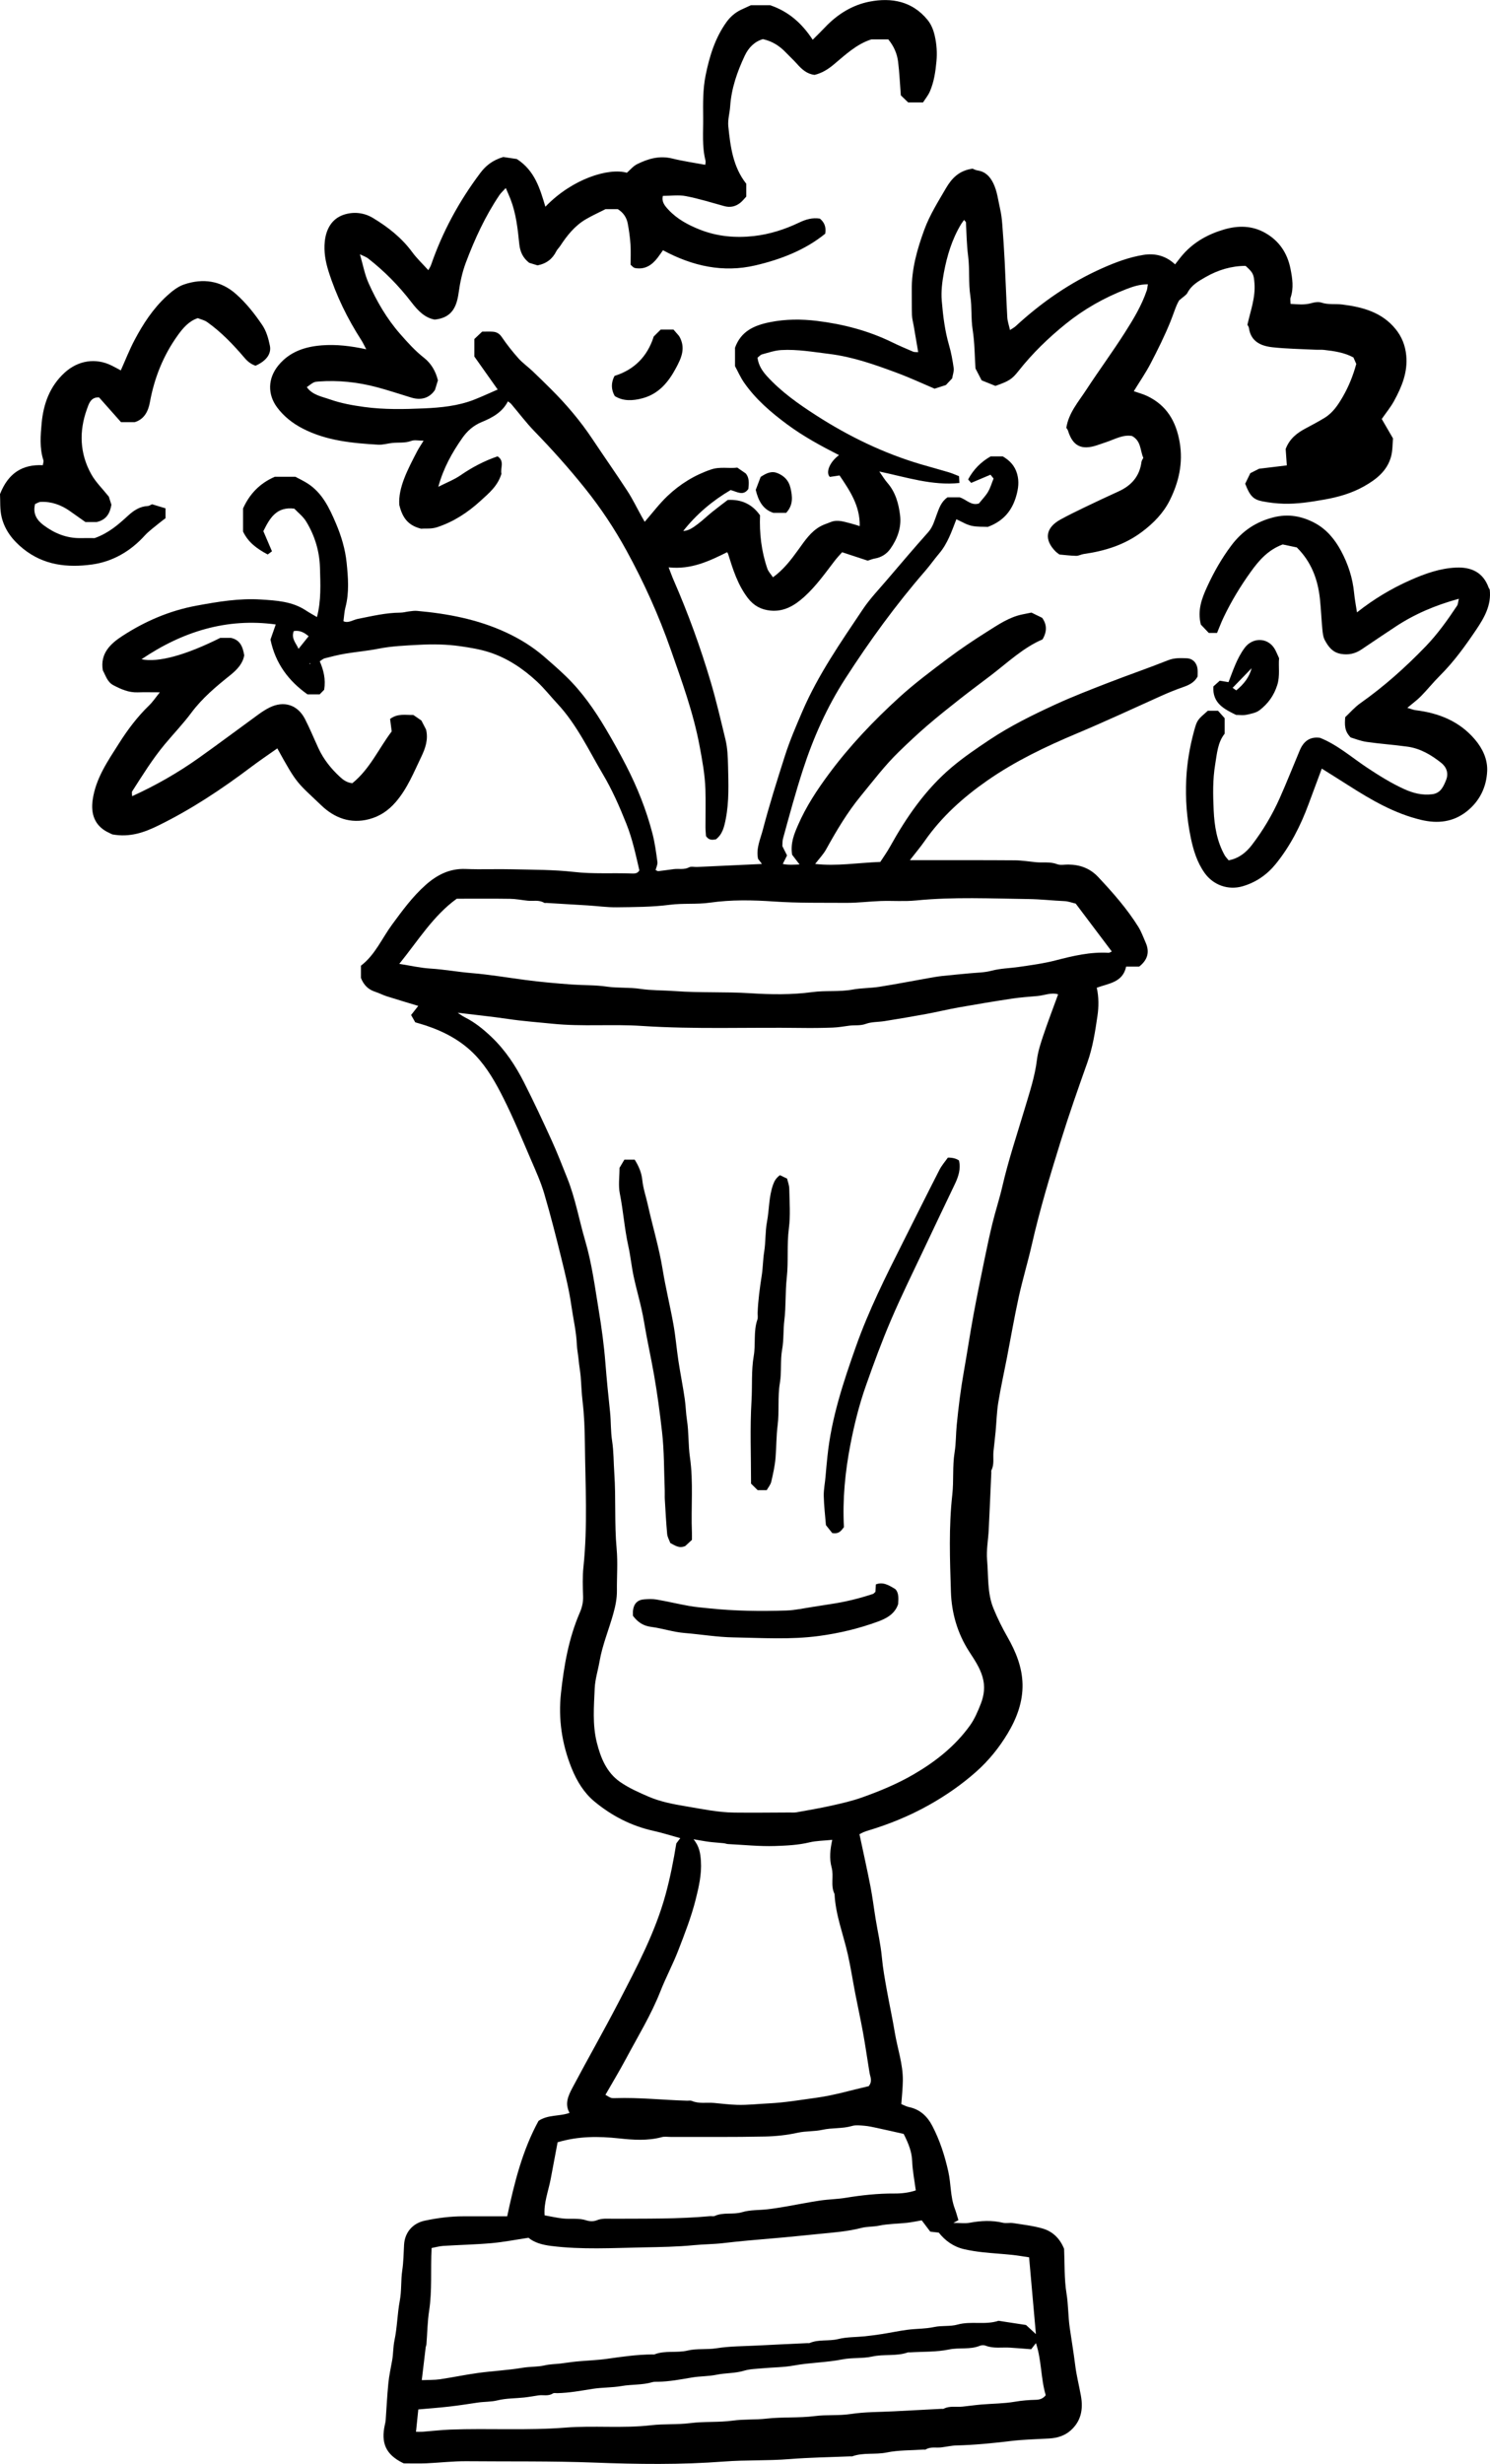 <?xml version="1.0" encoding="UTF-8"?>
<svg id="Layer_2" data-name="Layer 2" xmlns="http://www.w3.org/2000/svg" viewBox="0 0 175.271 289.752">
  <g id="Layer_1-2" data-name="Layer 1">
    <g>
      <path d="m18.8,81.414c-1.017,0-1.815-.022-2.611.005-1.05.036-1.96-.372-2.853-.839-.721-.377-.906-1.151-1.24-1.741-.348-2.009.935-3.163,2.285-4.042,2.667-1.737,5.559-2.986,8.744-3.574,2.51-.463,5.014-.885,7.558-.722,1.809.116,3.668.214,5.274,1.27.428.282.88.528,1.327.794.507-1.929.411-3.874.354-5.807-.057-1.945-.612-3.78-1.627-5.437-.361-.59-.951-1.041-1.39-1.505-2.088-.264-2.884,1.104-3.642,2.648.316.74.654,1.529,1.013,2.368-.143.107-.31.231-.501.374-1.228-.658-2.287-1.398-2.903-2.704v-2.703c.773-1.715,1.96-2.956,3.729-3.729h2.434c.476.257.952.479,1.393.758,1.759,1.113,2.594,2.9,3.369,4.716.631,1.478,1.098,3.044,1.259,4.613.177,1.736.325,3.525-.14,5.275-.132.496-.15,1.022-.232,1.62.56.271,1.119-.158,1.663-.265,1.669-.33,3.319-.734,5.036-.742.343-.002.684-.106,1.029-.146.305-.035.616-.088.917-.061,3.606.32,7.138.99,10.445,2.516,1.626.75,3.16,1.693,4.525,2.873.867.75,1.731,1.507,2.555,2.304,1.876,1.813,3.358,3.935,4.681,6.167.844,1.423,1.652,2.871,2.407,4.343,1.311,2.552,2.376,5.21,3.093,7.991.281,1.088.431,2.214.58,3.331.041.307-.137.644-.211.951.158.07.238.141.309.132.605-.071,1.207-.157,1.811-.237.604-.08,1.225.1,1.823-.217.245-.13.612-.024.922-.038,2.511-.115,5.022-.232,7.643-.354-.17-.224-.308-.406-.458-.604-.257-1.209.278-2.328.568-3.437.765-2.925,1.677-5.813,2.598-8.694.567-1.774,1.307-3.486,2.044-5.202,1.857-4.32,4.527-8.144,7.118-12.016.828-1.236,1.875-2.328,2.846-3.466,1.599-1.877,3.198-3.755,4.839-5.595.553-.62.74-1.369,1.013-2.097.277-.74.522-1.495,1.256-2.003h1.437c.751.222,1.342,1.018,2.261.721.376-.47.787-.883,1.073-1.369.281-.478.436-1.031.651-1.563-.124-.154-.231-.289-.362-.452-.757.321-1.499.635-2.274.963-.097-.111-.21-.239-.357-.406.627-1.172,1.505-2.058,2.642-2.708h1.435c.843.49,1.429,1.125,1.692,2.073.246.886.138,1.712-.108,2.573-.488,1.711-1.482,2.946-3.335,3.64-.533-.028-1.256.022-1.935-.129-.606-.135-1.163-.493-1.773-.766-.568,1.47-1.044,2.873-2.024,4.024-.568.667-1.069,1.391-1.643,2.052-3.455,3.977-6.541,8.229-9.392,12.651-2.153,3.339-3.761,6.941-4.988,10.723-.868,2.675-1.603,5.387-2.345,8.097-.08.292-.056.613-.077.892.192.38.367.729.551,1.093-.158.316-.314.627-.504,1.006.689.14,1.361.077,1.973.054-.341-.446-.662-.868-.875-1.146-.206-1.382.242-2.432.694-3.474.944-2.176,2.237-4.139,3.646-6.04,2.433-3.284,5.239-6.228,8.245-8.97,1.812-1.652,3.79-3.129,5.754-4.604,1.499-1.127,3.066-2.172,4.653-3.172,1.282-.807,2.551-1.676,4.08-1.993.381-.079.762-.154,1.081-.218.474.231.866.422,1.263.616.57.793.583,1.614.042,2.537-2.251.959-4.07,2.696-6.046,4.208-1.219.932-2.455,1.842-3.66,2.791-1.31,1.032-2.618,2.07-3.881,3.159-1.138.98-2.233,2.012-3.311,3.058-1.647,1.599-3.027,3.428-4.481,5.198-1.595,1.942-2.857,4.076-4.066,6.259-.336.607-.836,1.123-1.3,1.732,2.499.289,5-.134,7.663-.237.349-.543.783-1.142,1.139-1.784,1.934-3.481,4.176-6.734,7.235-9.324,1.398-1.184,2.927-2.222,4.454-3.241,2.436-1.626,5.064-2.92,7.717-4.143,2.046-.943,4.154-1.755,6.256-2.572,2.34-.909,4.716-1.723,7.048-2.651.744-.296,1.47-.264,2.209-.232.702.031,1.182.551,1.258,1.26.033.307.006.621.006.894-.388.696-.998.989-1.682,1.227-.898.313-1.783.674-2.651,1.065-3.287,1.482-6.555,3.001-9.882,4.399-3.655,1.536-7.243,3.251-10.519,5.531-2.839,1.976-5.381,4.258-7.373,7.116-.491.705-1.049,1.363-1.736,2.249.687,0,1.118-0,1.548 0,3.6.002,7.201-.01,10.801.017.827.006,1.653.143,2.479.224.827.081,1.663-.086,2.488.23.389.15.879.038,1.324.044,1.37.019,2.537.428,3.517,1.473,1.72,1.833,3.377,3.71,4.711,5.845.363.581.595,1.246.873,1.878.496,1.128.196,2.046-.772,2.806h-1.532c-.392,1.872-2.061,1.969-3.455,2.484.244,1.086.241,2.234.079,3.333-.27,1.836-.55,3.677-1.18,5.45-1.086,3.056-2.161,6.119-3.123,9.215-1.257,4.044-2.479,8.101-3.42,12.237-.47,2.064-1.086,4.095-1.539,6.162-.519,2.372-.928,4.769-1.39,7.153-.338,1.744-.728,3.479-1.012,5.232-.182,1.123-.207,2.271-.313,3.407-.073.783-.169,1.563-.25,2.345-.076.738.12,1.505-.245,2.214-.037.071-.006.175-.01.264-.1,2.248-.194,4.497-.305,6.745-.059,1.183-.294,2.377-.191,3.544.167,1.903.005,3.871.746,5.686.475,1.163,1.039,2.299,1.663,3.39.987,1.727,1.718,3.546,1.759,5.531.043,2.089-.684,4.018-1.754,5.797-1.004,1.668-2.22,3.175-3.678,4.471-1.708,1.518-3.582,2.818-5.568,3.932-2.276,1.276-4.689,2.264-7.194,3.015-.165.05-.33.105-.489.172-.157.067-.307.152-.499.249.433,2.041.889,4.066,1.286,6.102.25,1.28.406,2.578.617,3.867.245,1.499.593,2.988.732,4.497.121,1.31.355,2.592.586,3.878.299,1.664.661,3.318.938,4.985.314,1.886.97,3.718.944,5.655-.013.909-.117,1.817-.181,2.752.262.105.57.282.9.351,1.299.272,2.153,1.076,2.746,2.211.889,1.703,1.467,3.507,1.885,5.382.321,1.44.231,2.946.761,4.347.166.439.282.897.426,1.361-.074.04-.219.118-.592.319.797,0,1.379.084,1.927-.017,1.306-.239,2.592-.311,3.897 0.0.38.09.804-.023,1.195.038,1.157.182,2.334.314,3.455.634,1.196.342,2.05,1.162,2.549,2.393.079,1.756.006,3.536.286,5.26.218,1.344.185,2.696.38,4.039.212,1.464.46,2.932.643,4.404.149,1.202.455,2.383.669,3.578.28,1.556.042,2.97-1.205,4.077-.717.636-1.58.892-2.519.948-1.493.089-2.994.114-4.477.292-2.137.257-4.272.473-6.424.525-.605.015-1.207.159-1.812.232-.605.073-1.243-.112-1.814.241-.065.04-.175.007-.263.013-1.448.1-2.926.055-4.335.344-1.344.275-2.728-.02-4.033.446-.079.028-.177.005-.265.008-2.382.101-4.769.132-7.144.323-2.56.206-5.129.09-7.679.285-5.095.389-10.198.319-15.28.125-5.009-.191-10.012-.116-15.017-.161-1.581-.014-3.162.18-4.745.246-.887.037-1.777.007-2.634.007-.072-.031-.112-.047-.151-.066-1.959-.987-2.57-2.319-2.074-4.511.038-.168.078-.339.09-.51.104-1.447.17-2.898.314-4.341.09-.905.289-1.799.449-2.697.138-.773.105-1.554.271-2.341.323-1.533.337-3.129.626-4.671.223-1.184.114-2.378.287-3.542.15-1.009.161-2.009.214-3.016.077-1.462,1.014-2.545,2.436-2.846,1.5-.317,3.013-.516,4.55-.512,1.725.005,3.45.001,5.146.001.839-3.948,1.789-7.758,3.689-11.229,1.115-.747,2.417-.503,3.645-.934-.6-1.046-.15-2.026.329-2.931,1.795-3.393,3.704-6.726,5.468-10.134,2.117-4.091,4.291-8.171,5.511-12.652.534-1.962.927-3.962,1.253-5.974.151-.199.301-.398.466-.616-1.082-.298-2.113-.629-3.166-.862-2.61-.577-4.924-1.781-6.949-3.463-1.21-1.005-2.046-2.376-2.651-3.863-1.162-2.858-1.601-5.853-1.268-8.881.354-3.226.907-6.443,2.218-9.466.258-.595.409-1.224.384-1.907-.042-1.154-.078-2.32.042-3.464.506-4.823.221-9.656.169-14.481-.018-1.662-.076-3.353-.275-5.006-.116-.964-.14-1.922-.219-2.882-.053-.65-.185-1.294-.24-1.944-.052-.609-.188-1.226-.212-1.809-.062-1.542-.422-3.03-.637-4.539-.261-1.838-.701-3.655-1.145-5.461-.64-2.602-1.298-5.202-2.055-7.772-.402-1.365-.998-2.678-1.564-3.989-1.05-2.433-2.055-4.892-3.245-7.256-.899-1.788-1.893-3.559-3.297-5.029-1.607-1.681-3.598-2.747-5.782-3.479-.41-.137-.828-.251-1.282-.387-.141-.248-.292-.511-.491-.86.276-.351.575-.731.842-1.07-1.16-.353-2.443-.732-3.718-1.136-.452-.143-.876-.375-1.328-.519-.811-.258-1.362-.776-1.697-1.64v-1.435c1.659-1.257,2.463-3.202,3.669-4.842,1.203-1.637,2.394-3.268,3.915-4.627,1.347-1.202,2.844-1.981,4.735-1.903,1.819.075,3.645-.01,5.466.035,2.427.06,4.869.037,7.275.312,2.258.259,4.503.097,6.752.183.359.014.719.029.941-.367-.425-1.831-.814-3.682-1.521-5.458-.806-2.024-1.674-4.009-2.79-5.884-.825-1.385-1.568-2.819-2.396-4.203-.855-1.429-1.778-2.814-2.921-4.039-.813-.871-1.552-1.819-2.423-2.627-1.645-1.527-3.511-2.775-5.655-3.457-1.058-.336-2.187-.522-3.313-.686-1.635-.238-3.26-.26-4.882-.174-1.61.086-3.229.148-4.826.466-1.28.254-2.589.361-3.877.578-.81.136-1.61.341-2.407.544-.196.05-.363.215-.585.353.455,1.055.717,2.103.519,3.346-.141.144-.356.364-.53.542h-1.432c-2.175-1.54-3.765-3.584-4.355-6.443.18-.516.391-1.12.621-1.778-5.762-.796-10.981.837-15.791,4.091,1.949.41,5.161-.459,9.274-2.516h1.221c1.108.229,1.411,1.034,1.59,2.052-.168.95-.792,1.656-1.664,2.353-1.647,1.317-3.276,2.679-4.561,4.406-.97,1.304-2.107,2.483-3.148,3.736-1.429,1.721-2.602,3.622-3.806,5.499-.077.12-.01.332-.01.574,2.794-1.269,5.389-2.756,7.834-4.492,2.355-1.672,4.664-3.408,7.001-5.105.422-.306.863-.599,1.329-.829,1.697-.838,3.313-.326,4.177,1.363.574,1.121,1.052,2.292,1.582,3.436.6,1.297,1.475,2.388,2.52,3.354.395.365.807.67,1.457.749,2.069-1.658,3.133-4.125,4.636-6.094-.078-.594-.138-1.053-.192-1.464.898-.681,1.845-.443,2.741-.466.304.21.592.408.943.65.164.319.365.707.548,1.062.286,1.168-.097,2.238-.559,3.198-.887,1.842-1.645,3.76-3.025,5.347-.865.994-1.866,1.664-3.114,1.994-2.191.579-4.075-.143-5.621-1.62-2.904-2.774-2.815-2.415-5.178-6.705-1.033.732-2.076,1.432-3.078,2.188-3.459,2.609-7.057,4.996-10.956,6.903-1.633.799-3.315,1.395-5.364,1.026-.1-.048-.38-.169-.648-.313-1.428-.766-1.907-2.089-1.676-3.732.361-2.57,1.803-4.609,3.12-6.692,1.006-1.591,2.153-3.109,3.523-4.435.438-.425.782-.947,1.262-1.539Zm35.032,37.681c.35.224.579.401.833.528,1.19.597,2.204,1.42,3.163,2.336,1.61,1.535,2.814,3.363,3.809,5.321,1.143,2.25,2.212,4.539,3.259,6.836.664,1.457,1.24,2.956,1.836,4.443.951,2.376,1.387,4.903,2.105,7.347.783,2.666,1.14,5.424,1.59,8.157.34,2.061.624,4.139.787,6.221.151,1.921.341,3.834.546,5.749.121,1.131.065,2.27.242,3.413.194,1.249.171,2.537.259,3.806.202,2.95.002,5.917.274,8.876.149,1.63.015,3.286.033,4.93.01.927-.178,1.818-.423,2.699-.519,1.873-1.283,3.674-1.617,5.601-.185,1.068-.528,2.125-.573,3.197-.089,2.112-.275,4.247.243,6.335.449,1.811,1.149,3.546,2.732,4.652,1.022.714,2.196,1.233,3.349,1.732,1.397.604,2.885.886,4.393,1.138,1.893.316,3.772.719,5.697.741,2.177.025,4.354-.003,6.531-.01.267-.001.539.024.799-.023,1.365-.246,2.734-.477,4.087-.779,1.221-.273,2.452-.553,3.627-.972,2.084-.743,4.123-1.584,6.055-2.708,2.583-1.502,4.87-3.31,6.618-5.733.55-.762.932-1.666,1.279-2.549.399-1.017.537-2.051.21-3.18-.326-1.128-.974-2.052-1.576-2.988-1.387-2.156-2.065-4.551-2.143-7.024-.12-3.798-.262-7.607.162-11.41.185-1.656.003-3.342.275-5.011.168-1.032.139-2.094.242-3.145.209-2.131.471-4.246.846-6.352.388-2.181.713-4.373,1.113-6.552.407-2.215.861-4.421,1.315-6.626.296-1.441.601-2.881.952-4.308.351-1.426.813-2.825,1.143-4.255.719-3.122,1.741-6.153,2.655-9.217.555-1.863,1.173-3.713,1.414-5.666.12-.976.434-1.939.749-2.878.546-1.625,1.161-3.226,1.746-4.835-.808-.248-1.602.119-2.419.196-1.003.094-2.012.155-3.006.306-2.103.319-4.202.669-6.297,1.04-1.278.227-2.542.537-3.819.773-1.623.299-3.253.57-4.882.834-.731.119-1.515.072-2.192.322-.665.245-1.309.128-1.957.214-.647.085-1.294.203-1.945.226-1.243.045-2.488.058-3.732.04-6.247-.088-12.496.178-18.742-.237-3.484-.231-6.984.1-10.478-.257-1.739-.178-3.482-.301-5.216-.558-1.926-.285-3.866-.482-5.948-.735Zm-4.218,160.803c.836-.036,1.499-.01,2.144-.104,1.502-.221,2.99-.54,4.494-.744,1.732-.235,3.488-.316,5.21-.606.875-.147,1.767-.088,2.605-.283.614-.143,1.213-.144,1.819-.211.649-.073,1.294-.185,1.943-.247,1.179-.112,2.369-.144,3.54-.308,1.779-.25,3.553-.509,5.354-.521.089-.001.188.022.265-.008,1.255-.49,2.601-.14,3.897-.45,1.091-.261,2.26-.086,3.406-.269,1.557-.249,3.156-.235,4.738-.318,1.981-.104,3.962-.192,5.944-.286.089-.004.189.021.265-.012,1.075-.459,2.246-.189,3.36-.467,1.008-.251,2.087-.215,3.133-.324.693-.073,1.385-.165,2.073-.273.985-.156,1.962-.367,2.95-.495,1.042-.135,2.113-.104,3.133-.322.918-.197,1.874-.042,2.737-.283,1.601-.448,3.261.073,4.832-.449,1.112.17,2.224.34,3.235.494.438.403.779.715,1.163,1.069-.27-3.043-.532-5.997-.801-9.029-.66-.096-1.341-.218-2.027-.289-1.135-.117-2.275-.18-3.408-.304-.733-.08-1.466-.194-2.184-.356-1.241-.279-2.235-.98-3.004-1.955-.355-.04-.655-.075-1.001-.114-.313-.414-.626-.829-1.004-1.328-.567.096-1.156.224-1.751.289-1.09.12-2.202.113-3.268.335-.697.145-1.411.094-2.076.266-1.613.417-3.269.537-4.904.698-1.872.184-3.746.384-5.62.539-1.921.159-3.837.328-5.752.553-1.13.132-2.273.126-3.413.238-1.969.194-3.965.223-5.943.261-3.622.07-7.256.287-10.879-.17-1.034-.13-1.96-.386-2.654-.96-1.507.225-2.916.506-4.339.632-1.886.168-3.784.204-5.675.323-.463.029-.92.164-1.381.25-.133,2.536.078,4.967-.292,7.382-.199,1.299-.213,2.626-.317,3.941-.01.128-.074.25-.09.378-.157,1.294-.309,2.589-.457,3.836Zm-2.646-166.551c1.271.2,2.463.479,3.668.553,1.619.1,3.211.397,4.818.529,2.135.176,4.238.535,6.355.814,1.821.24,3.653.404,5.485.534,1.358.096,2.718.048,4.081.246,1.296.188,2.624.069,3.944.265,1.339.199,2.715.159,4.076.261,2.95.221,5.915.063,8.878.254,2.409.155,4.848.192,7.279-.135,1.561-.21,3.164-.007,4.742-.297,1.03-.189,2.099-.162,3.136-.325,1.928-.304,3.844-.679,5.766-1.019.556-.098,1.114-.198,1.675-.26,1.045-.115,2.094-.199,3.14-.304.87-.087,1.766-.082,2.601-.304,1.066-.283,2.156-.293,3.229-.449,1.463-.213,2.924-.406,4.357-.778,2.034-.528,4.075-1.01,6.203-.885.106.006.218-.084.382-.152-1.445-1.918-2.859-3.793-4.244-5.632-.46-.108-.88-.275-1.306-.293-1.406-.06-2.816-.226-4.21-.244-4.424-.058-8.854-.273-13.277.166-1.365.135-2.754.017-4.13.063-1.36.046-2.719.228-4.078.218-2.826-.019-5.648.036-8.481-.158-2.496-.172-5.026-.225-7.544.135-1.561.224-3.155.044-4.745.252-2.047.268-4.134.264-6.205.292-1.136.016-2.274-.147-3.412-.219-1.625-.103-3.251-.196-4.876-.293-.089-.005-.198.027-.263-.014-.613-.379-1.296-.175-1.945-.247-.693-.076-1.384-.214-2.078-.224-2.043-.03-4.087-.011-6.26-.011-2.755,1.985-4.557,4.941-6.76,7.661Zm55.225,131.977c.308-.388.296-.761.186-1.162-.08-.292-.123-.594-.171-.893-.23-1.416-.433-2.836-.69-4.246-.28-1.535-.616-3.059-.913-4.591-.297-1.534-.532-3.081-.875-4.604-.531-2.363-1.446-4.641-1.56-7.096-.501-.998-.066-2.1-.345-3.123-.291-1.064-.171-2.132.074-3.249-.974.101-1.858.1-2.694.301-1.331.32-2.689.381-4.027.425-1.843.06-3.695-.136-5.543-.229-.171-.009-.337-.083-.509-.101-.567-.058-1.136-.088-1.701-.16-.55-.07-1.094-.178-1.844-.304.706.86.809,1.703.867,2.557.105,1.55-.248,3.067-.615,4.528-.513,2.047-1.292,4.033-2.056,6.008-.626,1.618-1.453,3.159-2.088,4.774-1.09,2.772-2.643,5.3-4.036,7.912-.772,1.447-1.622,2.853-2.435,4.274.642.38.642.406,1.146.389,2.833-.095,5.651.228,8.478.302.178.005.378-.044.529.021.849.368,1.744.164,2.615.243.915.082,1.829.2,2.746.225,1.229.034,2.457-.114,3.681-.171,1.892-.089,3.749-.412,5.609-.664,2.089-.282,4.133-.9,6.172-1.366Zm19.106,30.938c-.932-.071-1.711-.139-2.492-.187-.959-.059-1.935.134-2.875-.235-.191-.075-.466-.068-.658.011-1.168.483-2.422.187-3.634.44-1.492.311-3.062.245-4.599.341-.089.006-.185-.018-.265.01-1.348.469-2.78.172-4.161.477-1.145.254-2.376.112-3.53.339-1.888.373-3.814.37-5.703.719-1.202.222-2.447.211-3.67.325-.738.069-1.501.08-2.201.29-1.06.319-2.158.25-3.226.471-.937.195-1.92.161-2.867.32-1.334.225-2.66.483-4.019.506-.22.004-.452-.015-.659.046-1.185.351-2.424.246-3.63.457-1.119.196-2.279.153-3.402.33-1.38.218-2.751.478-4.153.505-.177.003-.396-.048-.523.036-.535.354-1.127.144-1.687.226-.559.082-1.115.187-1.676.248-1.046.113-2.122.086-3.132.335-.787.194-1.567.147-2.343.264-1.118.168-2.236.342-3.358.47-1.211.138-2.427.226-3.63.335-.091.881-.174,1.694-.271,2.63.249,0,.503.016.754-.003,1.093-.082,2.184-.215,3.279-.256,4.514-.169,9.031.125,13.549-.233,3.347-.265,6.722.11,10.079-.28,1.526-.177,3.071-.052,4.614-.25,1.652-.211,3.34-.066,5.01-.295,1.302-.179,2.626-.082,3.948-.232,1.875-.213,3.785-.057,5.676-.3,1.392-.179,2.802-.027,4.215-.242,1.69-.257,3.424-.228,5.139-.32,1.848-.099,3.697-.194,5.545-.29.089-.005.193.026.264-.011.708-.369,1.476-.171,2.214-.248.738-.077,1.472-.185,2.211-.247,1.313-.111,2.644-.106,3.937-.327.831-.142,1.651-.209,2.483-.228.453-.011.842-.13,1.159-.542-.59-1.972-.476-4.105-1.15-6.123-.246.315-.452.578-.56.717Zm-14.998-25.322c-1.025-.229-2.116-.48-3.211-.715-.466-.1-.935-.204-1.408-.243-.484-.039-1.006-.108-1.456.025-1.148.338-2.342.193-3.5.453-.933.21-1.931.131-2.865.337-1.288.284-2.595.424-3.892.452-3.687.079-7.376.039-11.064.047-.355.001-.731-.066-1.063.024-1.66.45-3.367.327-5.007.149-2.428-.263-4.784-.274-7.242.454-.27,1.432-.541,2.878-.815,4.324-.271,1.425-.833,2.81-.714,4.272.811.142,1.49.301,2.178.371.913.092,1.839-.081,2.75.222.36.12.841.134,1.183-.007.652-.269,1.303-.185,1.954-.188,3.805-.023,7.612.045,11.409-.304.177-.016.381.046.529-.022,1.03-.473,2.16-.125,3.233-.448.946-.285,1.994-.222,2.994-.34.734-.086,1.464-.204,2.192-.329,1.325-.228,2.644-.5,3.973-.698.995-.148,2.012-.156,3.004-.319,1.908-.313,3.823-.52,5.756-.507.877.006,1.721-.104,2.507-.365-.154-1.178-.382-2.294-.424-3.416-.04-1.091-.4-2.043-1.003-3.228ZM34.553,74.213c-.329.876.275,1.42.566,2.086.403-.503.783-.978,1.185-1.479-.5-.429-1.042-.732-1.751-.607Zm1.906,3.769c-.028.026-.057.051-.085.077.054.004.108.008.162.012-.026-.03-.051-.059-.077-.089Z" stroke-width="0"/>
      <path d="m80.31,62.451c.696-.018,1.229-.42,1.746-.805.599-.446,1.136-.973,1.719-1.442.644-.519,1.31-1.012,1.83-1.412q2.433-.139,3.798,1.806c-.08,2.109.155,4.231.865,6.28.12.347.408.637.657,1.011,1.276-.923,2.143-2.084,2.991-3.256.747-1.033,1.445-2.11,2.601-2.745.374-.206.794-.329,1.192-.492.821-.337,1.6-.027,2.384.162.322.078.635.189,1.036.31.053-2.382-1.169-4.174-2.37-5.956-.44.066-.812.122-1.142.172-.538-.532.018-1.796,1.078-2.562-2.109-1.075-4.174-2.194-6.067-3.593-1.922-1.42-3.734-2.967-5.108-4.948-.419-.604-.717-1.293-1.059-1.924v-2.163c.692-1.925,2.212-2.623,4.087-3.003,1.856-.376,3.726-.376,5.54-.155,3.052.372,6.04,1.14,8.836,2.507.819.401,1.66.759,2.499,1.117.149.064.338.032.586.051-.18-1.057-.352-2.062-.523-3.068-.073-.427-.195-.853-.21-1.282-.035-.977-.012-1.955-.024-2.933-.03-2.481.635-4.819,1.476-7.116.632-1.726,1.613-3.273,2.531-4.854.691-1.189,1.559-2.109,3.149-2.323.096.036.331.171.58.208.924.136,1.467.714,1.854,1.504.465.95.566,1.996.799,3.006.137.591.209,1.202.257,1.809.113,1.447.21,2.895.283,4.344.112,2.203.186,4.408.308,6.611.026.465.192.922.319,1.495.272-.183.494-.294.669-.456,3.049-2.809,6.412-5.143,10.213-6.83,1.549-.688,3.136-1.281,4.804-1.55,1.336-.215,2.618.07,3.733,1.114.345-.434.642-.849.981-1.226,1.295-1.442,2.926-2.333,4.768-2.875,1.664-.489,3.302-.473,4.833.388,1.654.93,2.63,2.379,2.997,4.251.22,1.124.392,2.232.012,3.358-.067.198-.009.438-.009.749.826.049,1.631.149,2.455-.088.371-.106.823-.181,1.17-.064.824.276,1.662.124,2.484.228,2.382.301,4.637.904,6.246,2.884.733.902,1.139,1.928,1.253,3.098.193,1.976-.524,3.697-1.432,5.359-.396.726-.934,1.375-1.448,2.119.408.703.837,1.444,1.326,2.287-.065.659-.039,1.427-.232,2.135-.457,1.677-1.719,2.673-3.169,3.491-1.459.823-3.032,1.272-4.668,1.56-1.596.281-3.196.539-4.819.49-.827-.025-1.66-.122-2.472-.28-1.091-.213-1.482-.653-2.029-2.069.184-.379.392-.807.603-1.242.387-.196.776-.393,1.027-.52,1.223-.148,2.304-.279,3.267-.396-.053-.744-.099-1.393-.137-1.927.479-1.259,1.383-1.913,2.409-2.454.732-.386,1.463-.78,2.169-1.21.968-.59,1.576-1.504,2.132-2.462.702-1.21,1.219-2.493,1.597-3.876-.097-.22-.201-.458-.335-.764-1.039-.568-2.236-.75-3.442-.886-.352-.04-.711-.006-1.066-.024-1.671-.085-3.349-.105-5.01-.287-1.362-.15-2.557-.667-2.779-2.287-.017-.122-.11-.234-.173-.362.353-1.613.96-3.177.828-4.877-.08-1.029-.138-1.236-1.044-2.044-1.666.004-3.229.471-4.692,1.309-.834.478-1.667.938-2.143,1.853-.148.285-.498.466-.979.893-.368.587-.642,1.546-1.014,2.468-.683,1.69-1.498,3.331-2.341,4.95-.58,1.114-1.301,2.155-1.98,3.264.559.198,1.095.335,1.585.57,2.285,1.096,3.389,2.976,3.812,5.442.419,2.442-.107,4.683-1.159,6.803-.742,1.496-1.907,2.699-3.278,3.726-2.055,1.54-4.379,2.254-6.863,2.607-.297.042-.587.22-.877.213-.693-.016-1.384-.105-1.969-.156-.212-.163-.327-.234-.42-.326-1.427-1.414-1.224-2.827.569-3.804.919-.501,1.861-.962,2.805-1.416,1.333-.641,2.672-1.27,4.018-1.883,1.504-.686,2.463-1.776,2.679-3.458.021-.162.139-.312.219-.481-.392-.874-.237-1.975-1.331-2.569-1.045-.192-2.016.378-3.037.722-.37.125-.737.256-1.108.377-1.811.592-2.831.07-3.382-1.718-.038-.124-.133-.23-.201-.344.272-1.752,1.423-3.052,2.34-4.458,1.48-2.268,3.09-4.452,4.545-6.735,1.004-1.574,1.978-3.184,2.583-4.974.065-.193.072-.406.123-.713-.964.001-1.791.283-2.566.584-2.574.999-4.959,2.348-7.115,4.092-2.036,1.646-3.902,3.454-5.526,5.512-.787.997-1.144,1.207-2.724,1.764-.534-.215-1.092-.44-1.621-.653-.254-.49-.475-.915-.724-1.397-.097-1.476-.095-3.028-.332-4.542-.207-1.32-.075-2.65-.27-3.945-.239-1.586-.062-3.181-.265-4.746-.171-1.318-.185-2.632-.255-3.949-.004-.067-.097-.128-.22-.282-.128.178-.247.323-.344.482-1.072,1.771-1.661,3.724-2.035,5.734-.199,1.072-.337,2.194-.247,3.272.148,1.769.362,3.541.864,5.264.254.87.414,1.774.541,2.673.05.359-.104.746-.179,1.202-.219.234-.492.525-.737.786-.414.133-.784.252-1.331.428-1.383-.586-2.875-1.282-4.414-1.855-2.597-.966-5.2-1.892-7.989-2.234-1.872-.229-3.733-.561-5.622-.455-.765.043-1.521.306-2.271.508-.192.052-.346.249-.535.393.116.889.555,1.561,1.127,2.187,1.679,1.837,3.696,3.257,5.764,4.588,3.853,2.48,7.95,4.468,12.36,5.768,1.076.317,2.162.605,3.237.927.409.122.801.302,1.218.462.017.298.029.508.045.8-3.211.333-6.204-.672-9.421-1.349.401.569.639.978.945,1.327.964,1.1,1.331,2.457,1.497,3.831.172,1.421-.314,2.759-1.14,3.926-.438.619-1.07,1.021-1.849,1.152-.253.042-.496.148-.817.247-.925-.304-1.91-.628-3.013-.99-.257.294-.583.629-.865.997-1.125,1.467-2.194,2.982-3.574,4.232-1.135,1.028-2.397,1.796-4.005,1.632-1.067-.109-1.936-.554-2.633-1.459-1.201-1.561-1.764-3.373-2.333-5.199-.024-.077-.079-.145-.114-.208-2.12,1.054-4.248,2.069-6.882,1.783.229.589.392,1.058.591,1.511,1.7,3.894,3.146,7.874,4.355,11.951.664,2.241,1.186,4.511,1.737,6.775.246,1.011.283,2.086.307,3.134.046,2.072.133,4.154-.269,6.206-.175.895-.37,1.806-1.163,2.41-.411.064-.809.136-1.165-.386-.016-.272-.058-.662-.059-1.053-.006-1.467.036-2.934-.007-4.4-.052-1.744-.371-3.455-.692-5.171-.729-3.891-2.084-7.583-3.383-11.298-1.41-4.031-3.161-7.909-5.21-11.651-1.409-2.572-3.023-5.002-4.863-7.299-1.879-2.347-3.873-4.577-5.965-6.732-.977-1.007-1.824-2.14-2.735-3.212-.081-.096-.198-.161-.385-.309-.664,1.302-1.86,1.934-3.1,2.444-.978.403-1.706,1.068-2.276,1.885-1.189,1.704-2.209,3.507-2.811,5.722.962-.49,1.858-.833,2.626-1.362,1.338-.922,2.746-1.671,4.344-2.219.871.552.291,1.441.456,2.044-.43,1.445-1.483,2.295-2.452,3.182-1.491,1.364-3.151,2.46-5.109,3.106-.718.237-1.392.123-1.881.181-1.39-.353-2.176-1.113-2.575-2.809-.14-2.022.985-4.15,2.091-6.281.197-.38.444-.735.768-1.265-.603,0-1.075-.117-1.448.025-.736.279-1.48.164-2.219.239-.562.057-1.126.24-1.679.207-3.048-.181-6.08-.461-8.864-1.894-1.197-.616-2.245-1.441-3.033-2.509-1.096-1.484-1.126-3.37.183-4.948,1.326-1.599,3.122-2.179,5.096-2.332,1.706-.132,3.394.072,5.218.463-.226-.423-.379-.764-.58-1.076-1.632-2.537-2.95-5.22-3.859-8.105-.361-1.145-.563-2.307-.439-3.492.151-1.44.814-2.675,2.222-3.147,1.123-.376,2.357-.275,3.434.372,1.782,1.07,3.391,2.337,4.64,4.037.545.741,1.227,1.381,1.885,2.109.105-.199.251-.409.331-.642,1.349-3.903,3.301-7.487,5.778-10.781.611-.813,1.383-1.487,2.705-1.887.378.056,1.062.158,1.597.238,2.123,1.371,2.724,3.493,3.358,5.61,3.166-3.298,7.456-4.607,9.589-3.995.38-.33.729-.773,1.186-1.002,1.3-.651,2.65-1.043,4.15-.672,1.258.311,2.548.492,3.883.741.006-.104.071-.328.022-.523-.419-1.653-.253-3.337-.27-5.009-.017-1.674-.045-3.353.292-5.007.453-2.228,1.11-4.382,2.457-6.254.44-.611,1.012-1.108,1.704-1.441.354-.171.713-.33,1.164-.537h2.26c2.232.762,3.763,2.172,5.008,4.062.53-.532.997-.982,1.442-1.452,1.453-1.536,3.213-2.638,5.26-3.032,2.58-.496,5.005-.045,6.796,2.135.44.535.697,1.174.859,1.881.231,1.005.293,2.01.201,3.011-.111,1.205-.288,2.418-.775,3.541-.203.469-.544.878-.805,1.288h-1.748c-.301-.291-.619-.598-.863-.833-.109-1.404-.164-2.68-.32-3.943-.118-.957-.497-1.839-1.156-2.638h-1.99c-1.735.553-3.055,1.807-4.421,2.952-.695.583-1.405,1.014-2.256,1.223-.888-.098-1.495-.645-2.06-1.281-.413-.465-.876-.884-1.305-1.335-.74-.777-1.602-1.341-2.717-1.589-.995.294-1.688,1.002-2.134,1.948-.892,1.895-1.576,3.848-1.717,5.972-.052.779-.299,1.549-.217,2.344.246,2.392.549,4.769,2.112,6.745v1.508c-.237.248-.454.54-.732.753-.546.42-1.159.561-1.851.37-1.499-.416-2.991-.881-4.515-1.176-.85-.165-1.759-.03-2.713-.03-.175.693.228,1.168.633,1.606,1.032,1.117,2.334,1.816,3.736,2.369,2.053.809,4.195.988,6.341.748,1.849-.207,3.641-.781,5.329-1.588.778-.372,1.544-.598,2.432-.46.487.407.76.923.627,1.772-2.353,1.917-5.23,3.033-8.232,3.731-3.768.877-7.362.098-10.853-1.784-.197.275-.405.585-.632.881-.656.856-1.461,1.406-2.606,1.22-.083-.014-.168-.048-.24-.094-.073-.047-.131-.118-.332-.308,0-.702.042-1.541-.012-2.373-.053-.824-.169-1.648-.321-2.46-.133-.714-.52-1.297-1.172-1.699h-1.442c-.789.402-1.59.758-2.339,1.202-1.276.756-2.182,1.888-2.984,3.112-.145.221-.352.406-.469.639-.44.876-1.119,1.44-2.204,1.659-.242-.074-.612-.187-.977-.298-.74-.571-1.08-1.282-1.177-2.247-.178-1.764-.373-3.544-1.02-5.223-.154-.399-.334-.789-.564-1.328-.321.353-.574.572-.754.84-1.663,2.469-2.9,5.159-3.943,7.931-.423,1.125-.681,2.335-.846,3.53-.231,1.67-.788,2.965-2.818,3.171-1.137-.2-1.95-1.014-2.734-2.037-1.478-1.929-3.186-3.667-5.116-5.167-.136-.105-.302-.172-.457-.252-.095-.049-.195-.089-.489-.22.363,1.244.56,2.363,1.01,3.37.965,2.158,2.144,4.195,3.722,5.995.873.996,1.743,1.969,2.791,2.791.842.66,1.384,1.561,1.652,2.666-.101.328-.216.699-.349,1.13-.627.934-1.595,1.257-2.793.893-1.365-.415-2.719-.871-4.098-1.234-2.221-.585-4.486-.823-6.785-.654-.563.041-.563.047-1.397.662.659.936,1.76,1.104,2.709,1.439,1.302.459,2.669.706,4.06.895,2.344.319,4.684.266,7.015.164,1.985-.086,3.996-.282,5.885-1.019.919-.358,1.815-.779,2.784-1.198-.999-1.411-1.925-2.72-2.746-3.88v-2.059c.28-.265.601-.569.916-.867.449,0,.849-.021,1.246.006.448.03.778.209,1.061.625.592.87,1.248,1.704,1.948,2.49.492.552,1.111.988,1.652,1.499.743.702,1.471,1.419,2.195,2.14,1.812,1.805,3.459,3.747,4.878,5.88,1.355,2.037,2.766,4.038,4.101,6.089.617.948,1.111,1.976,1.662,2.967.126.226.256.45.38.667.908-1.041,1.719-2.127,2.688-3.045,1.468-1.39,3.161-2.444,5.109-3.107,1.066-.363,2.104-.095,3.096-.221.341.236.63.435.994.686.418.485.382,1.143.306,1.817-.595.874-1.327.331-2.084.132-2.156,1.266-4.048,2.864-5.608,4.855-.074.039-.148.078-.061.032-.044.088-.007.014.03-.061Z" stroke-width="0"/>
      <path d="m171.611,70.413c-2.782.763-5.199,1.797-7.425,3.263-1.349.888-2.686,1.793-4.026,2.695-.74.498-1.518.679-2.422.525-.989-.168-1.488-.851-1.899-1.619-.197-.368-.246-.833-.287-1.262-.113-1.179-.16-2.365-.282-3.543-.239-2.318-1.011-4.405-2.728-6.097-.598-.126-1.189-.251-1.658-.35-1.741.657-2.79,1.877-3.752,3.215-1.226,1.705-2.308,3.494-3.211,5.388-.278.584-.503,1.192-.759,1.804h-.969c-.287-.301-.653-.685-.936-.982-.422-1.682.116-3.086.732-4.432.781-1.706,1.706-3.337,2.841-4.853,1.286-1.717,2.901-2.813,5-3.335,1.725-.429,3.298-.134,4.79.651,1.393.733,2.388,1.919,3.13,3.304.829,1.547,1.367,3.183,1.534,4.94.07.734.214,1.461.339,2.29,1.942-1.543,4.044-2.806,6.297-3.802,1.713-.757,3.475-1.388,5.367-1.468,1.778-.076,3.171.554,3.82,2.353.029.082.088.153.13.223.22,1.836-.646,3.331-1.597,4.741-1.275,1.891-2.609,3.748-4.24,5.369-.781.777-1.472,1.644-2.243,2.431-.45.46-.979.842-1.612,1.377.426.123.698.243.979.278,2.735.334,5.159,1.3,6.984,3.456.899,1.062,1.491,2.332,1.43,3.7-.084,1.895-.892,3.557-2.42,4.757-1.593,1.251-3.405,1.45-5.346.987-3.144-.75-5.876-2.347-8.558-4.06-1.023-.654-2.054-1.294-3.132-1.972-.538,1.445-1.047,2.806-1.55,4.168-.942,2.55-2.164,4.958-3.882,7.067-1.005,1.234-2.302,2.141-3.869,2.6-1.698.498-3.463-.127-4.488-1.572-.875-1.234-1.309-2.644-1.612-4.089-.478-2.286-.656-4.606-.542-6.943.093-1.918.416-3.803.919-5.651.359-1.317.4-1.306,1.617-2.382h1.202c.193.216.487.545.779.872v1.826c-.821,1.027-.898,2.32-1.114,3.616-.301,1.811-.257,3.616-.175,5.413.083,1.816.377,3.632,1.292,5.266.121.217.311.395.471.595,1.208-.231,2.061-.931,2.731-1.806,1.299-1.695,2.382-3.513,3.263-5.484.833-1.864,1.576-3.76,2.367-5.639.433-1.03,1.156-1.648,2.383-1.476,2.03.808,3.682,2.271,5.494,3.478,1.414.941,2.847,1.84,4.399,2.548,1.063.485,2.143.757,3.314.606.992-.123,1.328-.929,1.632-1.691.309-.775.042-1.507-.592-2.008-1.17-.925-2.45-1.685-3.958-1.894-1.6-.222-3.216-.33-4.814-.561-.714-.103-1.402-.385-1.867-.519-.752-.769-.708-1.478-.643-2.388.526-.491,1.099-1.162,1.797-1.655,2.786-1.965,5.311-4.225,7.671-6.673,1.405-1.457,2.577-3.104,3.694-4.787.109-.164.107-.401.207-.812Z" stroke-width="0"/>
      <path d="m11.132,63.28c1.666-.59,2.812-1.615,3.947-2.653.66-.604,1.375-1.077,2.31-1.122.162-.008.32-.129.498-.206.515.156,1.04.315,1.584.48v1.165c-.133.101-.461.331-.768.587-.574.477-1.195.917-1.693,1.465-1.682,1.85-3.78,3.056-6.196,3.388-2.865.394-5.676.1-8.097-1.859-1.241-1.004-2.151-2.189-2.522-3.7-.227-.926-.147-1.927-.194-2.719.973-2.487,2.653-3.514,5.037-3.398.023-.198.118-.425.061-.603-.458-1.43-.332-2.908-.2-4.34.208-2.249.944-4.323,2.69-5.927,1.579-1.451,3.66-1.796,5.573-.836.347.174.687.363,1.047.555.542-1.208,1.008-2.41,1.606-3.543,1.005-1.906,2.181-3.714,3.779-5.184.603-.555,1.297-1.123,2.053-1.379,2.216-.748,4.322-.468,6.131,1.142,1.193,1.062,2.175,2.307,3.067,3.626.496.734.726,1.583.901,2.426.201.974-.437,1.81-1.687,2.362-.499-.171-.89-.45-1.294-.924-1.32-1.547-2.731-3.028-4.403-4.214-.308-.218-.712-.302-1.093-.457-1.057.345-1.759,1.183-2.363,2.025-1.695,2.358-2.752,5-3.275,7.868-.192,1.055-.663,2.004-1.789,2.34h-1.605c-.845-.952-1.721-1.938-2.584-2.911-.996-.059-1.217.799-1.419,1.354-.951,2.62-.866,5.246.517,7.707.51.908,1.293,1.662,2.051,2.611.066.208.185.578.303.948-.168.958-.538,1.758-1.727,2.036h-1.33c-.552-.39-1.192-.842-1.833-1.293-1.027-.723-2.16-1.131-3.425-1.078-.236.01-.466.176-.665.256-.292,1.13.216,1.895.982,2.471,1.278.962,2.713,1.559,4.355,1.533.577-.009,1.155-.001,1.672-.001Z" stroke-width="0"/>
      <path d="m142.73,80.723c.273-.245.47-.421.751-.673.286.047.657.107,1.03.168.528-1.347.98-2.792,1.902-4.033.921-1.24,2.666-1.241,3.49.061.208.329.342.704.559,1.161-.096.974.132,2.044-.217,3.153-.392,1.244-1.095,2.199-2.075,2.953-.417.321-1.024.428-1.563.545-.381.082-.793.016-1.205.016-1.394-.691-2.799-1.365-2.671-3.351Zm2.689.467c.925-.756,1.545-1.583,1.812-2.61-.747.771-1.49,1.537-2.234,2.305.066.048.205.148.422.305Z" stroke-width="0"/>
      <path d="m76.897,39.574c.281-.28.562-.559.824-.82h1.5c.211.243.472.543.666.767.823,1.406.25,2.593-.371,3.759-.885,1.658-2.03,3.05-3.95,3.558-1.123.297-2.238.366-3.248-.259q-.665-1.161-.029-2.375c2.277-.708,3.861-2.247,4.609-4.629Z" stroke-width="0"/>
      <path d="m89.477,56.084c.736-.496,1.335-.722,2.011-.433.761.325,1.285.846,1.489,1.692.256,1.061.341,2.064-.501,2.967h-1.502c-1.205-.39-1.763-1.381-2.076-2.702.169-.446.382-1.007.579-1.525Z" stroke-width="0"/>
      <path d="m72.877,137.333c.158-.267.356-.6.568-.958h1.216c.469.755.804,1.505.896,2.414.1.979.436,1.933.65,2.902.561,2.533,1.32,5.018,1.739,7.589.355,2.177.887,4.324,1.276,6.496.253,1.414.367,2.852.583,4.273.228,1.499.532,2.988.747,4.489.118.82.129,1.648.258,2.476.224,1.427.138,2.901.345,4.331.428,2.955.113,5.92.236,8.877.011.263.001.527.001.863-.28.258-.572.528-.783.724-.735.315-1.194-.066-1.758-.353-.123-.338-.337-.694-.372-1.065-.126-1.355-.196-2.715-.276-4.073-.021-.354.006-.711-.009-1.066-.091-2.292-.059-4.598-.318-6.871-.255-2.238-.551-4.477-.942-6.706-.367-2.094-.837-4.169-1.182-6.268-.293-1.786-.835-3.531-1.215-5.305-.254-1.188-.368-2.406-.631-3.592-.451-2.036-.589-4.12-.998-6.165-.188-.94-.032-1.948-.032-3.012Z" stroke-width="0"/>
      <path d="m99.274,179.588c-.33.408-.548.833-1.379.693-.128-.161-.4-.504-.74-.932-.086-1.076-.231-2.252-.256-3.429-.016-.779.156-1.56.215-2.343.06-.784.142-1.566.222-2.344.463-4.485,1.873-8.717,3.36-12.918,1.495-4.222,3.505-8.229,5.518-12.227,1.43-2.841,2.845-5.69,4.295-8.52.275-.536.688-1.001.991-1.434q.816-.008,1.305.333c.235.996-.063,1.898-.484,2.78-1.181,2.475-2.368,4.948-3.537,7.428-1.335,2.831-2.727,5.639-3.959,8.515-1.09,2.543-2.046,5.147-2.966,7.758-.79,2.242-1.364,4.55-1.819,6.89-.631,3.246-.943,6.51-.767,9.749Z" stroke-width="0"/>
      <path d="m91.745,138.196c.276.133.509.244.842.404.08.352.249.769.256,1.188.027,1.555.154,3.13-.046,4.66-.254,1.943-.037,3.889-.249,5.812-.184,1.673-.084,3.355-.285,5.008-.139,1.142-.057,2.297-.257,3.409-.237,1.32-.049,2.654-.266,3.943-.282,1.675-.057,3.357-.269,5.011-.163,1.274-.136,2.546-.244,3.813-.081.945-.288,1.884-.506,2.81-.084.355-.354.666-.53.982h-1.07c-.208-.205-.521-.514-.775-.764,0-3.346-.136-6.551.054-9.736.105-1.761-.035-3.549.261-5.271.247-1.433-.051-2.901.434-4.297.083-.239.016-.529.026-.796.056-1.485.261-2.951.488-4.42.139-.901.134-1.825.281-2.74.188-1.165.114-2.375.331-3.532.272-1.449.21-2.945.717-4.367.162-.454.354-.78.806-1.117Z" stroke-width="0"/>
      <path d="m102.981,187.188c.017-.298.031-.559.048-.869.838-.328,1.516.087,2.29.556.427.444.374,1.108.331,1.761-.389,1.179-1.399,1.7-2.411,2.069-2.236.814-4.539,1.365-6.918,1.683-3.356.449-6.71.223-10.059.165-1.911-.033-3.824-.361-5.741-.517-1.326-.107-2.622-.549-3.947-.722-.913-.119-1.548-.549-2.118-1.297,0-.167-.02-.388.003-.604.087-.819.525-1.279,1.318-1.335.485-.034.986-.06,1.461.023,1.277.221,2.539.524,3.815.751.771.137,1.555.2,2.335.282,3.035.319,6.081.356,9.125.257,1.035-.034,2.063-.272,3.094-.425.73-.108,1.457-.235,2.187-.344,1.671-.25,3.305-.654,4.908-1.186.077-.025.132-.114.279-.247Z" stroke-width="0"/>
    </g>
  </g>
</svg>